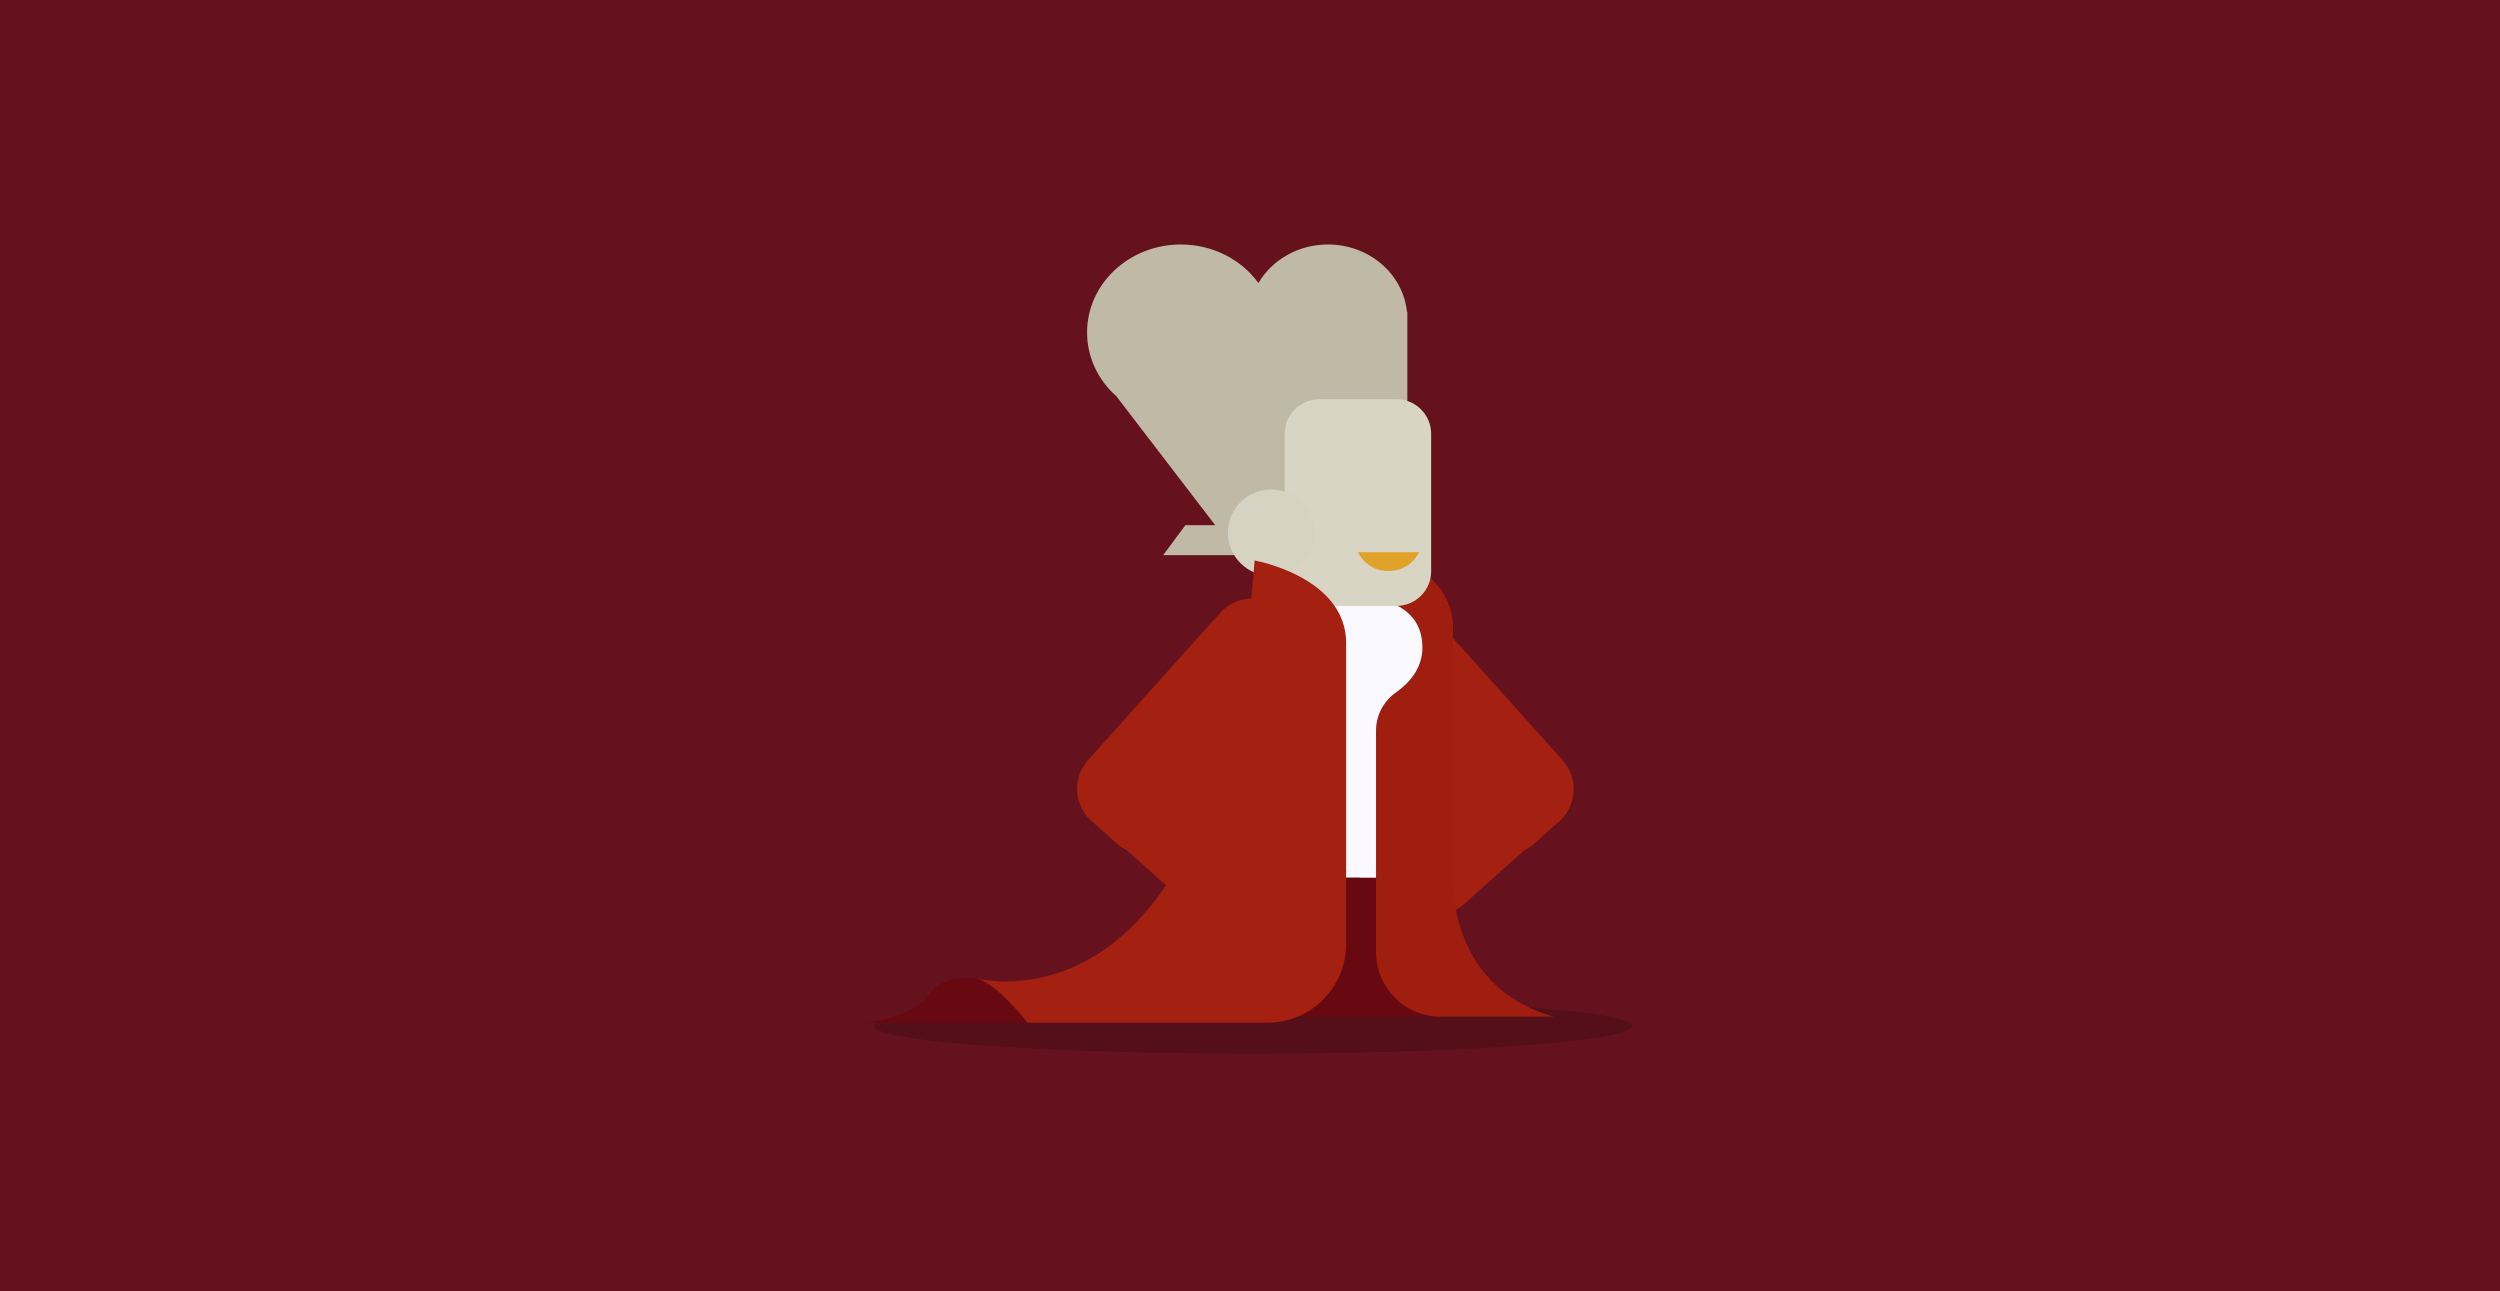 <svg width="726" height="375" viewBox="0 0 726 375" fill="none" xmlns="http://www.w3.org/2000/svg">
<rect width="726" height="375" fill="#66121E"/>
<ellipse cx="364" cy="298" rx="110" ry="8" fill="black" fill-opacity="0.18"/>
<g clip-path="url(#clip0_248:477)">
<path d="M324.303 244.952L316.921 238.349C311.818 233.78 311.382 225.871 315.949 220.766L354.344 177.958C358.919 172.861 366.837 172.426 371.949 176.987L379.331 183.59C384.434 188.159 384.87 196.068 380.303 201.173L341.908 243.982C337.333 249.087 329.415 249.522 324.303 244.952Z" fill="#A42011"/>
<path d="M366.276 255.071L360.377 261.649C356.279 266.218 349.249 266.603 344.674 262.511L316.904 237.671C312.329 233.579 311.944 226.557 316.041 221.987L321.94 215.409C326.038 210.84 333.068 210.455 337.643 214.547L365.413 239.387C369.988 243.479 370.373 250.501 366.276 255.071Z" fill="#A42011"/>
<path d="M374.513 260.837L369.443 267.382C367.583 269.792 364.114 270.227 361.709 268.369L355.156 263.306C352.743 261.448 352.307 257.983 354.168 255.581L359.237 249.036C361.097 246.626 364.567 246.191 366.971 248.049L373.524 253.112C375.929 254.97 376.373 258.435 374.513 260.837Z" fill="#D8D5C5"/>
<path d="M445.487 245.036L452.869 238.433C457.972 233.863 458.408 225.954 453.841 220.849L415.447 178.041C410.871 172.944 402.953 172.509 397.841 177.07L390.459 183.674C385.356 188.243 384.92 196.152 389.487 201.257L427.882 244.065C432.457 249.17 440.375 249.606 445.487 245.036Z" fill="#A42011"/>
<path d="M403.514 255.154L409.413 261.732C413.511 266.302 420.541 266.687 425.116 262.594L452.886 237.755C457.461 233.662 457.847 226.641 453.749 222.071L447.85 215.493C443.752 210.923 436.722 210.538 432.147 214.631L404.377 239.471C399.802 243.563 399.417 250.585 403.514 255.154Z" fill="#A42011"/>
<path d="M395.277 260.921L400.347 267.465C402.207 269.876 405.676 270.311 408.081 268.453L414.634 263.389C417.047 261.532 417.483 258.067 415.623 255.665L410.553 249.12C408.693 246.71 405.224 246.275 402.819 248.133L396.266 253.196C393.861 255.054 393.417 258.519 395.277 260.921Z" fill="#D8D5C5"/>
<path d="M404.679 170.986L415.605 184.435L412.094 210.748L408.692 254.895H373.063V168.559L404.679 170.986Z" fill="#FAF9FF"/>
<path d="M421.656 295.242H364.332V254.895H416.779L421.656 295.242Z" fill="#680810"/>
<path d="M364.332 162.751L402.643 162.977C413.327 163.044 421.949 171.706 421.949 182.368V251.087C421.949 251.087 418.145 285.877 451.218 295.234H418.337C407.989 295.234 399.601 286.857 399.601 276.521V212.112C399.601 207.701 401.796 203.626 405.4 201.081C409.095 198.47 413.167 194.152 413.067 187.833C412.874 176.334 402.525 172.827 388.28 172.434C374.035 172.04 364.332 162.751 364.332 162.751Z" fill="#9F1E0F"/>
<path d="M283.495 284.137C283.495 284.137 274.127 282.379 269.443 289.108C264.759 295.828 251 297 251 297H298.419L297.104 289.108L283.495 284.137Z" fill="#680810"/>
<path d="M408.592 90.592C408.659 91.262 408.701 91.948 408.701 92.643V90.592H408.592Z" fill="#C0B9A5"/>
<path d="M315.689 96.543C315.689 103.849 318.957 110.435 324.202 115.08L352.902 152.524H344.238L337.794 161.202H365.454L369.644 152.524H408.692V92.634C408.692 91.948 408.659 91.253 408.583 90.584C407.494 79.595 397.631 71 385.632 71C376.943 71 369.368 75.511 365.446 82.189C360.536 75.436 352.282 71 342.914 71C327.881 71 315.689 82.441 315.689 96.543Z" fill="#C0B9A5"/>
<path d="M383.118 175.957H405.55C411.08 175.957 415.605 171.438 415.605 165.914V125.968C415.605 120.445 411.08 115.926 405.55 115.926H383.118C377.588 115.926 373.063 120.445 373.063 125.968V165.914C373.063 171.438 377.588 175.957 383.118 175.957Z" fill="#D8D5C5"/>
<path d="M369.15 167.245C376.092 167.245 381.719 161.624 381.719 154.691C381.719 147.758 376.092 142.138 369.15 142.138C362.208 142.138 356.581 147.758 356.581 154.691C356.581 161.624 362.208 167.245 369.15 167.245Z" fill="#D6D3C2"/>
<path d="M412.094 160.366H394.338C394.338 160.366 396.676 165.822 403.221 165.822C409.765 165.822 412.094 160.366 412.094 160.366Z" fill="#E1A229"/>
<path d="M298.419 297C298.419 297 289.345 285.308 283.487 284.137C283.487 284.137 354.084 303.436 364.332 162.759C364.332 162.759 390.92 167.488 390.92 186.779V274.144C390.92 286.765 380.672 297 368.036 297H298.419Z" fill="#A42011"/>
</g>
<defs>
<clipPath id="clip0_248:477">
<rect width="206" height="226" fill="white" transform="translate(251 71)"/>
</clipPath>
</defs>
</svg>
